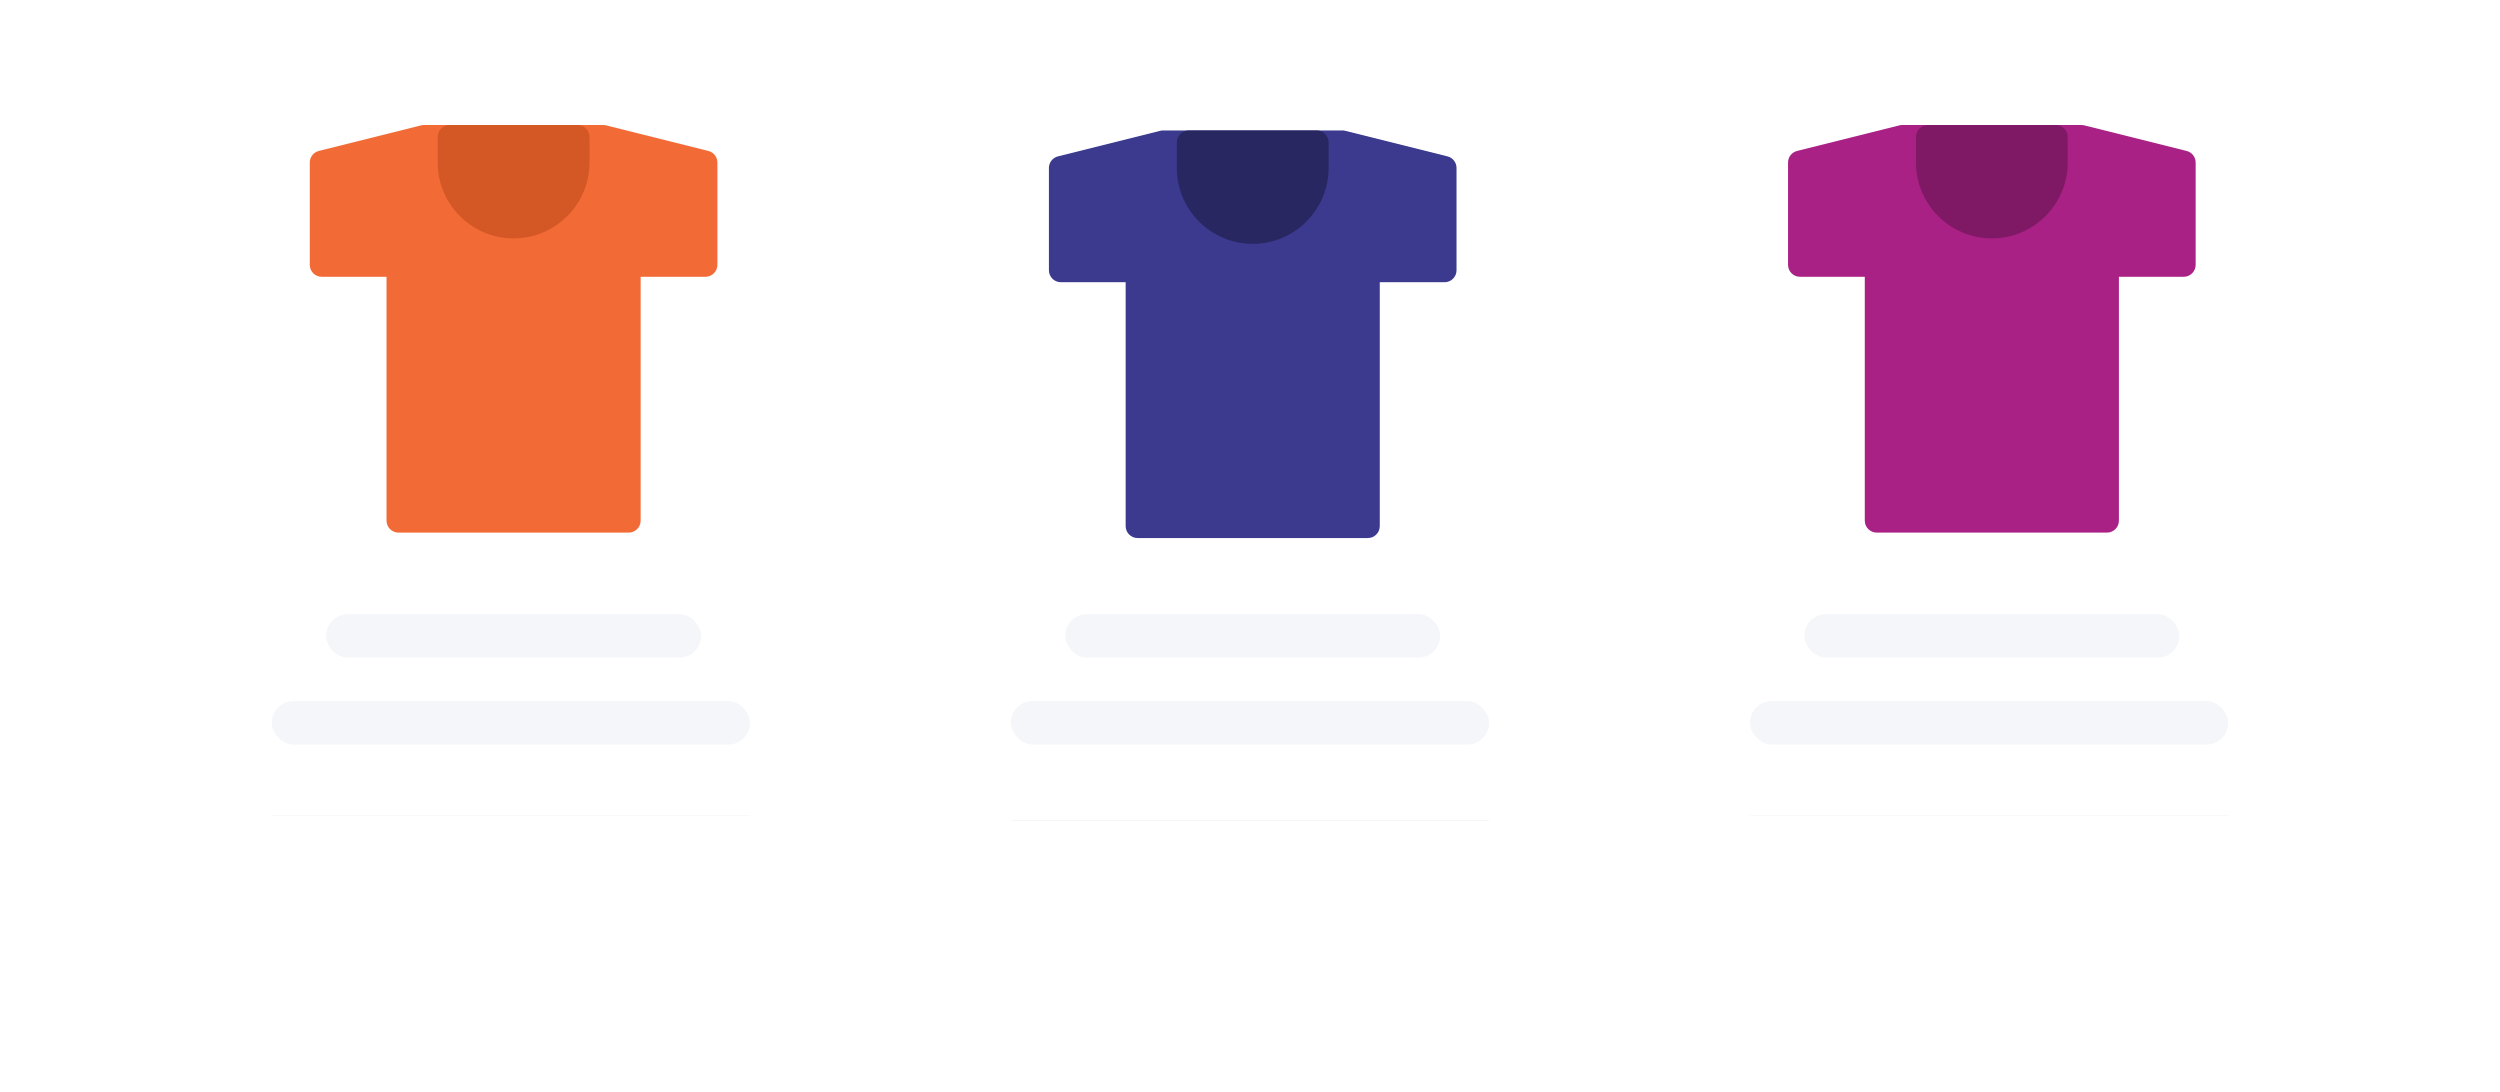 <svg width="460" height="201" viewBox="0 0 460 201" fill="none" xmlns="http://www.w3.org/2000/svg">
<g opacity="0.3" filter="url(#filter0_f)">
<rect x="186" y="60" width="88" height="91" fill="#898B98"/>
</g>
<rect x="170" y="1" width="120" height="150" rx="8" fill="white"/>
<path d="M266.336 28.773L247.508 24.066C247.333 24.022 247.154 24 246.975 24H214.025C213.846 24 213.667 24.022 213.492 24.066L194.664 28.773C193.686 29.017 193 29.896 193 30.904V49.733C193 50.946 193.984 51.93 195.197 51.93H207.121V96.803C207.121 98.016 208.105 99 209.318 99H251.682C252.895 99 253.879 98.016 253.879 96.803V51.93H265.803C267.016 51.93 268 50.946 268 49.733V30.904C268 29.896 267.314 29.017 266.336 28.773Z" fill="#3B3A8F"/>
<path d="M242.268 24H218.732C217.519 24 216.535 24.984 216.535 26.197V30.904C216.535 38.604 222.8 44.869 230.5 44.869C238.2 44.869 244.465 38.604 244.465 30.904V26.197C244.465 24.984 243.481 24 242.268 24Z" fill="#282761"/>
<rect x="196" y="113" width="69" height="8" rx="4" fill="#F4F6FA"/>
<rect x="186" y="129" width="88" height="8" rx="4" fill="#F4F6FA"/>
<g opacity="0.3" filter="url(#filter1_f)">
<rect x="322" y="59" width="88" height="91" fill="#898B98"/>
</g>
<rect x="306" width="120" height="150" rx="8" fill="white"/>
<path d="M402.336 27.773L383.508 23.066C383.333 23.022 383.154 23 382.975 23H350.025C349.846 23 349.667 23.022 349.492 23.066L330.664 27.773C329.686 28.017 329 28.896 329 29.904V48.733C329 49.946 329.984 50.93 331.197 50.93H343.121V95.803C343.121 97.016 344.105 98 345.318 98H387.682C388.895 98 389.879 97.016 389.879 95.803V50.93H401.803C403.016 50.93 404 49.946 404 48.733V29.904C404 28.896 403.314 28.017 402.336 27.773Z" fill="#AA2186"/>
<path d="M378.268 23H354.732C353.519 23 352.535 23.984 352.535 25.197V29.904C352.535 37.604 358.8 43.869 366.5 43.869C374.2 43.869 380.465 37.604 380.465 29.904V25.197C380.465 23.984 379.481 23 378.268 23Z" fill="#801965"/>
<rect x="332" y="113" width="69" height="8" rx="4" fill="#F4F6FA"/>
<rect x="322" y="129" width="88" height="8" rx="4" fill="#F4F6FA"/>
<g opacity="0.3" filter="url(#filter2_f)">
<rect x="50" y="59" width="88" height="91" fill="#898B98"/>
</g>
<rect x="34" width="120" height="150" rx="8" fill="white"/>
<path d="M130.336 27.773L111.508 23.066C111.333 23.022 111.154 23 110.975 23H78.025C77.846 23 77.667 23.022 77.492 23.066L58.664 27.773C57.686 28.017 57 28.896 57 29.904V48.733C57 49.946 57.984 50.93 59.197 50.93H71.121V95.803C71.121 97.016 72.105 98 73.318 98H115.682C116.895 98 117.879 97.016 117.879 95.803V50.93H129.803C131.016 50.93 132 49.946 132 48.733V29.904C132 28.896 131.314 28.017 130.336 27.773Z" fill="#F26A35"/>
<path d="M106.268 23H82.732C81.519 23 80.535 23.984 80.535 25.197V29.904C80.535 37.604 86.8 43.869 94.5 43.869C102.2 43.869 108.465 37.604 108.465 29.904V25.197C108.465 23.984 107.481 23 106.268 23Z" fill="#D45726"/>
<rect x="60" y="113" width="69" height="8" rx="4" fill="#F4F6FA"/>
<rect x="50" y="129" width="88" height="8" rx="4" fill="#F4F6FA"/>
<defs>
<filter id="filter0_f" x="136" y="10" width="188" height="191" filterUnits="userSpaceOnUse" color-interpolation-filters="sRGB">
<feFlood flood-opacity="0" result="BackgroundImageFix"/>
<feBlend mode="normal" in="SourceGraphic" in2="BackgroundImageFix" result="shape"/>
<feGaussianBlur stdDeviation="25" result="effect1_foregroundBlur"/>
</filter>
<filter id="filter1_f" x="272" y="9" width="188" height="191" filterUnits="userSpaceOnUse" color-interpolation-filters="sRGB">
<feFlood flood-opacity="0" result="BackgroundImageFix"/>
<feBlend mode="normal" in="SourceGraphic" in2="BackgroundImageFix" result="shape"/>
<feGaussianBlur stdDeviation="25" result="effect1_foregroundBlur"/>
</filter>
<filter id="filter2_f" x="0" y="9" width="188" height="191" filterUnits="userSpaceOnUse" color-interpolation-filters="sRGB">
<feFlood flood-opacity="0" result="BackgroundImageFix"/>
<feBlend mode="normal" in="SourceGraphic" in2="BackgroundImageFix" result="shape"/>
<feGaussianBlur stdDeviation="25" result="effect1_foregroundBlur"/>
</filter>
</defs>
</svg>
